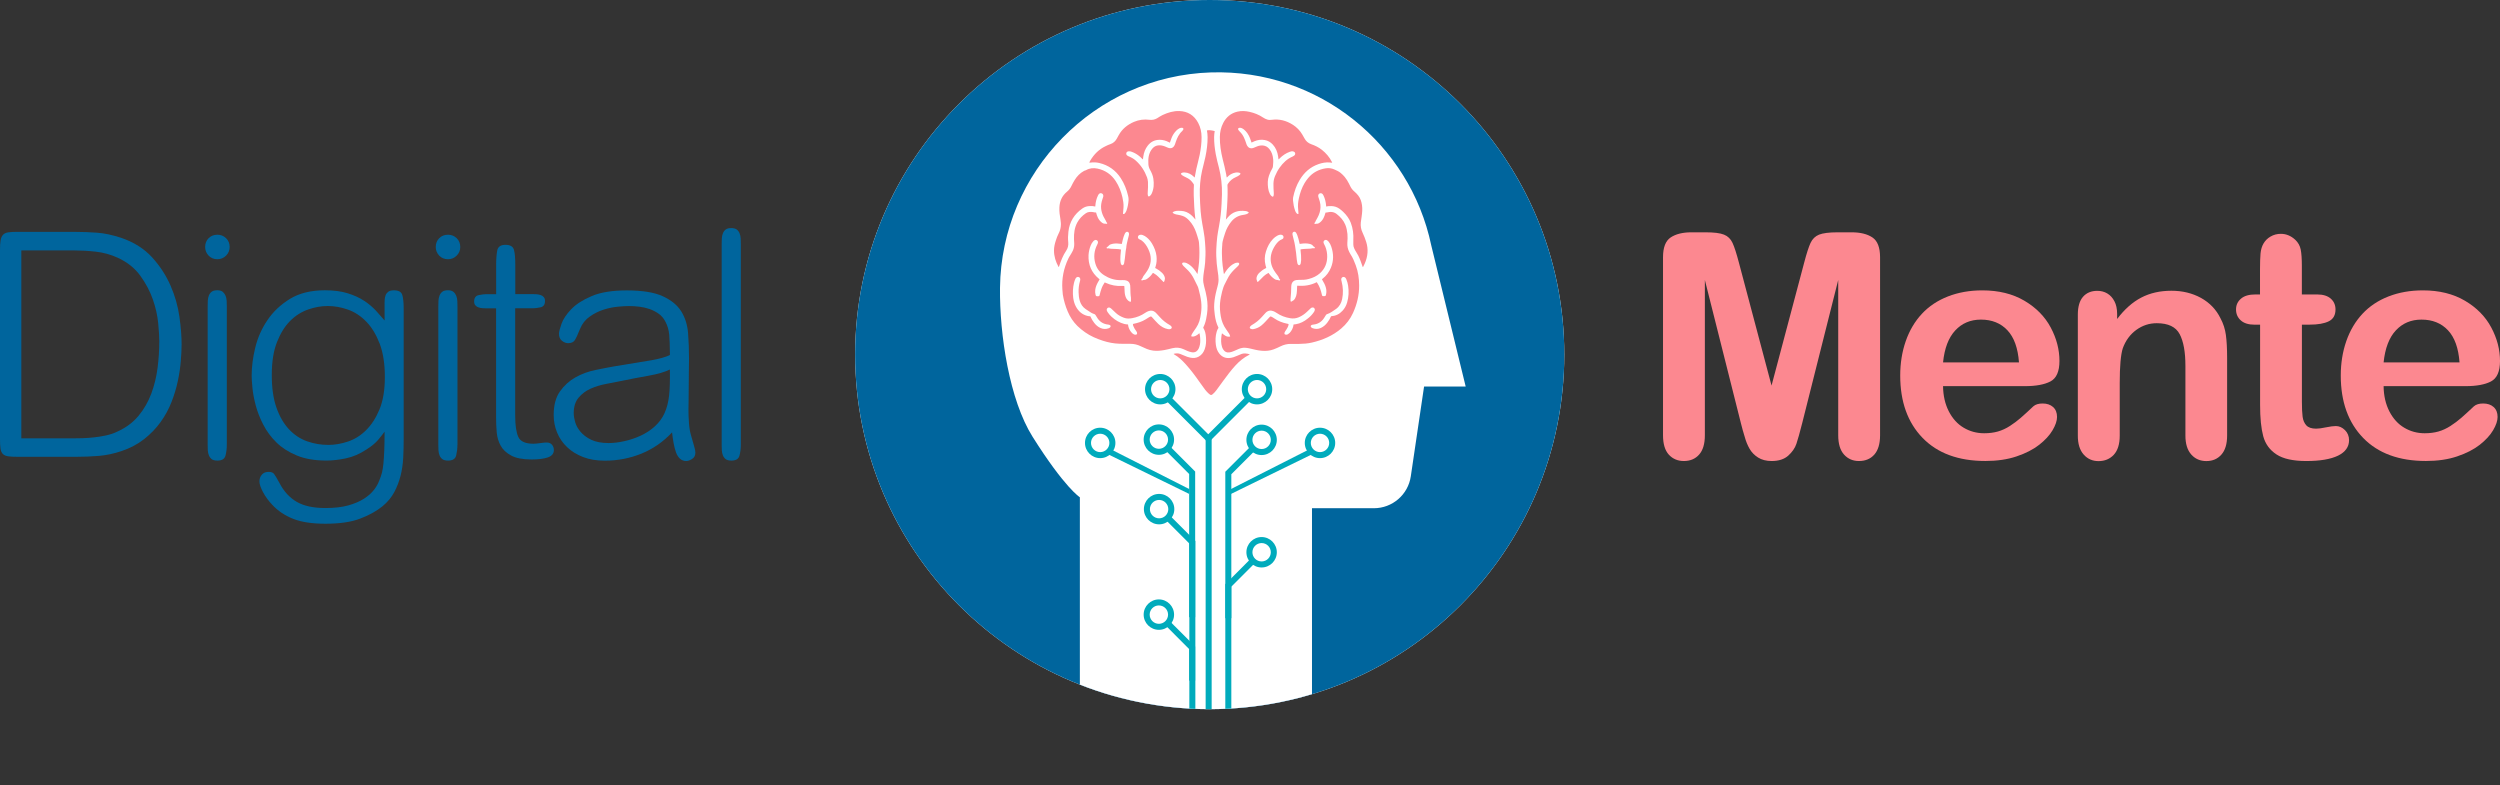 <svg xmlns="http://www.w3.org/2000/svg" xmlns:xlink="http://www.w3.org/1999/xlink" version="1.1" x="0px" y="0px" style="enable-background:new 0 0 566.93 566.93;" xml:space="preserve" viewBox="19.7 208.64 527.52 165.68">
<rect x="19.7" y="208.64" width="527.52" height="165.68" fill="#333333" stroke="none"/>
<style type="text/css">
	.st0{display:none;}
	.st1{display:inline;fill:#FFFFFF;}
	.st2{clip-path:url(#SVGID_2_);fill:#35A8E0;}
	.st3{clip-path:url(#SVGID_2_);fill:#FFFFFF;}
	.st4{clip-path:url(#SVGID_2_);}
	.st5{fill:#F1B2DF;}
	.st6{fill:#4528AF;}
	.st7{fill:url(#SVGID_3_);}
	.st8{fill:#009FE3;}
	.st9{fill:#FFFFFF;}
	.st10{fill:url(#SVGID_4_);}
	.st11{fill:url(#SVGID_5_);}
	.st12{clip-path:url(#SVGID_7_);fill:#00659D;}
	.st13{clip-path:url(#SVGID_7_);fill:#FFFFFF;}
	.st14{clip-path:url(#SVGID_7_);}
	.st15{fill:#FC8890;}
	.st16{fill:#00ABBC;}
	.st17{fill:#00659D;}
	.st18{fill:#E76F3D;}
	.st19{opacity:0.3;clip-path:url(#SVGID_9_);}
	.st20{fill:#9BCFE0;}
	.st21{fill:#FEAB6B;}
	.st22{fill:#333333;}
	.st23{fill:none;stroke:#E76F3D;stroke-width:5;stroke-linecap:round;stroke-linejoin:round;stroke-miterlimit:10;}
	.st24{clip-path:url(#SVGID_11_);fill:#00659D;}
	.st25{clip-path:url(#SVGID_11_);fill:#FFFFFF;}
	.st26{clip-path:url(#SVGID_11_);}
	.st27{fill:#E2C58A;}
	.st28{clip-path:url(#SVGID_13_);fill:#00659D;}
	.st29{clip-path:url(#SVGID_13_);fill:#FFFFFF;}
	.st30{clip-path:url(#SVGID_13_);}
	.st31{clip-path:url(#SVGID_15_);fill:#00659D;}
	.st32{clip-path:url(#SVGID_15_);fill:#FFFFFF;}
	.st33{clip-path:url(#SVGID_15_);}
	.st34{clip-path:url(#SVGID_17_);fill:#00659D;}
	.st35{clip-path:url(#SVGID_17_);fill:#FFFFFF;}
	.st36{clip-path:url(#SVGID_17_);}
</style>
<g id="Capa_2" class="st0">
</g>
<g id="Capa_1">
	<g>
		<g>
			<defs>
				<circle id="SVGID_6_" cx="274.96" cy="283.46" r="74.82"/>
			</defs>
			<use xlink:href="#SVGID_6_" style="overflow:visible;fill:#FFFFFF;"/>
			<clipPath id="SVGID_2_">
				<use xlink:href="#SVGID_6_" style="overflow:visible;"/>
			</clipPath>
			<circle style="clip-path:url(#SVGID_2_);fill:#00659D;" cx="274.96" cy="283.46" r="74.82"/>
			<path class="st3" d="M321.7,260.39c-4.47-21.3-23.69-37.18-46.48-36.47c-24.5,0.77-44.24,20.94-44.51,45.46     c-0.11,9.89,1.99,23.66,6.88,31.43c6.78,10.77,9.97,12.76,9.97,12.76v57.63c0,1.72,4.19,3.12,20.13,3.12     c15.94,0,28.85-1.39,28.85-3.12v-55.32h13.05c3.91,0,7.23-2.86,7.8-6.73l2.8-18.95h8.78L321.7,260.39z"/>
			<g class="st4">
				<path class="st15" d="M305.26,260.18c-0.01,0.3,0.06,0.58,0.18,0.85c0.12,0.28,0.27,0.55,0.44,0.81      c0.16,0.24,0.31,0.5,0.44,0.76c0.35,0.7,0.6,1.45,0.86,2.19c0.02,0.07,0.05,0.14,0.07,0.21c0.09-0.02,0.09-0.08,0.12-0.13      c0.11-0.21,0.22-0.42,0.31-0.64c0.64-1.48,0.79-2.98,0.3-4.54c-0.21-0.66-0.46-1.31-0.76-1.94c-0.33-0.69-0.46-1.41-0.38-2.17      c0.04-0.43,0.12-0.85,0.18-1.27c0.11-0.79,0.19-1.59,0.07-2.39c-0.11-0.74-0.32-1.43-0.8-2.03c-0.24-0.3-0.51-0.59-0.81-0.84      c-0.34-0.29-0.62-0.63-0.82-1.03c-0.11-0.21-0.21-0.42-0.32-0.64c-0.25-0.49-0.53-0.97-0.89-1.4c-0.26-0.31-0.55-0.59-0.86-0.85      c-0.39-0.33-0.85-0.51-1.3-0.72c-0.59-0.27-1.24-0.36-1.88-0.25c-1.46,0.24-2.7,0.88-3.66,2.03c-0.29,0.34-0.54,0.7-0.77,1.08      c-0.6,1-0.96,2.1-1.21,3.23c-0.17,0.76-0.24,1.51-0.15,2.29c0.04,0.33,0.05,0.66,0.08,0.98c-0.26,0.04-0.26,0.03-0.4-0.12      c-0.16-0.17-0.26-0.37-0.33-0.59c-0.23-0.67-0.37-1.36-0.43-2.06c-0.02-0.24-0.02-0.48,0.02-0.71c0.27-1.31,0.7-2.56,1.4-3.71      c0.94-1.56,2.22-2.71,3.96-3.31c0.76-0.27,1.54-0.41,2.35-0.35c0.17,0.01,0.34,0.07,0.52,0.05c0-0.03,0.01-0.04,0-0.05      c-0.01-0.03-0.02-0.06-0.04-0.09c-0.51-1.03-1.24-1.87-2.13-2.58c-0.67-0.53-1.43-0.9-2.24-1.18c-0.65-0.23-1.11-0.64-1.43-1.24      c-0.14-0.27-0.3-0.54-0.46-0.81c-0.5-0.85-1.17-1.53-2-2.06c-1.36-0.87-2.83-1.25-4.43-1.04c-0.31,0.04-0.62,0.05-0.92-0.04      c-0.33-0.09-0.63-0.25-0.92-0.44c-0.88-0.59-1.84-0.97-2.87-1.2c-0.85-0.19-1.69-0.24-2.54-0.04c-1.38,0.32-2.36,1.15-3,2.39      c-0.48,0.93-0.7,1.93-0.71,2.97c-0.02,1.57,0.22,3.11,0.59,4.63c0.27,1.1,0.56,2.19,0.76,3.31c0.03,0.2,0.04,0.4,0.11,0.59      c0.02-0.01,0.03-0.01,0.04-0.01c0.02-0.02,0.05-0.04,0.07-0.07c0.35-0.39,0.78-0.66,1.28-0.84c0.34-0.12,0.69-0.17,1.05-0.12      c0.18,0.02,0.36,0.06,0.46,0.23c-0.04,0.17-0.16,0.26-0.28,0.35c-0.22,0.16-0.46,0.28-0.71,0.39c-0.71,0.31-1.28,0.78-1.69,1.44      c-0.05,0.09-0.08,0.16-0.08,0.26c0.02,0.27,0.03,0.54,0.03,0.81c0.02,0.74,0,1.47-0.03,2.21c-0.04,1.12-0.11,2.23-0.23,3.34      c-0.03,0.29-0.07,0.57-0.1,0.91c0.17-0.2,0.3-0.36,0.44-0.52c0.98-1.14,2.24-1.48,3.68-1.3c0.27,0.03,0.52,0.11,0.73,0.33      c-0.12,0.16-0.28,0.24-0.45,0.31c-0.24,0.1-0.5,0.14-0.76,0.18c-1.07,0.15-1.92,0.66-2.57,1.51c-0.53,0.67-0.93,1.41-1.2,2.22      c-0.12,0.35-0.22,0.71-0.34,1.06c-0.17,0.53-0.3,1.07-0.3,1.63c0,0.07-0.01,0.14-0.02,0.21c-0.08,0.97-0.05,1.93,0,2.9      c0.04,0.79,0.16,1.57,0.28,2.36c0.03,0.2,0.03,0.4,0.1,0.59c0.07-0.03,0.08-0.09,0.11-0.14c0.19-0.3,0.39-0.6,0.61-0.87      c0.42-0.51,0.89-0.95,1.49-1.23c0.18-0.09,0.37-0.16,0.57-0.16c0.16-0.01,0.33-0.03,0.42,0.14c0.08,0.17-0.02,0.3-0.12,0.43      c-0.16,0.21-0.36,0.37-0.55,0.55c-0.59,0.55-1.14,1.14-1.55,1.85c-0.25,0.43-0.45,0.89-0.69,1.33      c-0.31,0.56-0.52,1.15-0.67,1.77c-0.19,0.8-0.37,1.6-0.44,2.43c-0.09,0.94,0,1.87,0.15,2.79c0.17,1.02,0.54,1.96,1.15,2.8      c0.22,0.29,0.43,0.59,0.62,0.9c0.11,0.18,0.17,0.38,0.22,0.59c-0.74,0.18-1.22-0.27-1.71-0.66c-0.02,0.01-0.03,0.02-0.04,0.02      c-0.16,0.75-0.22,1.5-0.11,2.26c0.06,0.41,0.18,0.81,0.41,1.15c0.31,0.47,0.74,0.67,1.3,0.58c0.34-0.05,0.66-0.16,0.97-0.3      c0.32-0.14,0.63-0.29,0.96-0.42c0.47-0.19,0.95-0.3,1.46-0.25c0.33,0.03,0.66,0.08,0.98,0.16c0.81,0.2,1.63,0.41,2.47,0.47      c0.85,0.07,1.68,0,2.48-0.3c0.49-0.18,0.97-0.4,1.43-0.63c0.71-0.35,1.45-0.54,2.24-0.52c0.58,0.01,1.16,0.01,1.73,0      c0.9-0.01,1.79-0.08,2.66-0.28c2.28-0.52,4.38-1.43,6.19-2.96c1.08-0.92,1.91-2.01,2.49-3.28c0.84-1.84,1.31-3.77,1.3-5.81      c-0.01-1.46-0.2-2.88-0.72-4.26c-0.3-0.81-0.62-1.61-1.11-2.33c-0.1-0.15-0.18-0.32-0.26-0.48c-0.31-0.61-0.45-1.26-0.4-1.95      c0.04-0.62,0.08-1.23,0.02-1.85c-0.07-0.67-0.19-1.32-0.45-1.94c-0.39-0.95-1.06-1.68-1.86-2.3c-0.35-0.27-0.75-0.39-1.19-0.41      c-0.39-0.01-0.74,0.14-1.11,0.14c-0.05,0.05-0.05,0.1-0.06,0.14c-0.09,0.34-0.2,0.66-0.36,0.98c-0.2,0.4-0.46,0.74-0.82,1      c-0.16,0.12-0.33,0.22-0.54,0.23c-0.13,0.01-0.27-0.01-0.4,0.04c-0.07,0.02-0.14,0-0.18-0.08c-0.03-0.07,0-0.12,0.05-0.17      c0.05-0.05,0.11-0.09,0.13-0.16c0.05-0.18,0.15-0.33,0.24-0.49c0.17-0.29,0.33-0.59,0.47-0.91c0.32-0.72,0.46-1.48,0.37-2.27      c-0.05-0.42-0.16-0.82-0.3-1.22c-0.06-0.19-0.14-0.37-0.16-0.57c-0.03-0.26,0.11-0.49,0.33-0.57c0.22-0.09,0.46-0.02,0.62,0.17      c0.07,0.08,0.12,0.18,0.17,0.28c0.33,0.68,0.49,1.4,0.55,2.15c0,0.06-0.02,0.13,0.06,0.18c0.34-0.11,0.71-0.11,1.07-0.1      c0.59,0.01,1.14,0.19,1.63,0.52c0.3,0.21,0.58,0.44,0.84,0.69c0.69,0.66,1.27,1.42,1.61,2.32c0.45,1.18,0.6,2.41,0.53,3.66      C305.28,259.61,305.27,259.89,305.26,260.18z M282.87,239.4c-0.1-0.17-0.16-0.34-0.22-0.53c-0.12-0.38-0.26-0.76-0.43-1.13      c-0.22-0.5-0.51-0.94-0.91-1.32c-0.11-0.1-0.21-0.22-0.29-0.34c-0.16-0.25-0.06-0.46,0.24-0.48c0.16-0.01,0.31,0.02,0.46,0.08      c0.33,0.15,0.6,0.38,0.84,0.64c0.52,0.57,0.85,1.25,1.08,1.98c0.04,0.12,0.08,0.24,0.12,0.36c0.01,0.02,0.03,0.04,0.04,0.06      c0.19-0.09,0.38-0.19,0.58-0.27c0.71-0.29,1.44-0.41,2.21-0.26c0.66,0.12,1.21,0.44,1.67,0.94c0.65,0.71,0.99,1.55,1.13,2.49      c0.03,0.21,0.05,0.42,0.08,0.65c0.13-0.05,0.19-0.15,0.26-0.22c0.61-0.61,1.31-1.09,2.13-1.38c0.22-0.08,0.44-0.14,0.67-0.09      c0.25,0.05,0.42,0.18,0.46,0.39c0.04,0.23-0.06,0.4-0.24,0.53c-0.1,0.07-0.2,0.13-0.31,0.18c-1.15,0.48-2,1.32-2.71,2.31      c-0.4,0.56-0.72,1.17-0.99,1.81c-0.22,0.52-0.32,1.06-0.33,1.62c-0.01,0.63,0.02,1.27,0.07,1.9c0.01,0.21,0.01,0.41-0.04,0.61      c-0.05,0.22-0.18,0.27-0.36,0.14c-0.17-0.12-0.31-0.27-0.4-0.46c-0.21-0.41-0.34-0.85-0.4-1.31c-0.11-0.87-0.12-1.74,0.18-2.58      c0.18-0.53,0.41-1.05,0.7-1.53c0.1-0.16,0.14-0.33,0.15-0.52c0.03-0.47,0.09-0.95,0.04-1.42c-0.07-0.8-0.29-1.54-0.81-2.17      c-0.35-0.43-0.78-0.68-1.33-0.74c-0.4-0.04-0.79,0.02-1.17,0.16c-0.23,0.08-0.45,0.19-0.68,0.28c-0.1,0.04-0.19,0.08-0.29,0.11      C283.58,240.03,283.14,239.86,282.87,239.4z M288.51,265.67c0.23,0.38,0.51,0.75,0.78,1.1c0.08,0.11,0.16,0.21,0.21,0.34      c0.06,0.17,0.1,0.35,0.27,0.46c0.05,0.04,0.07,0.11,0.04,0.17c-0.04,0.07-0.11,0.11-0.18,0.08c-0.21-0.1-0.43-0.09-0.65-0.14      c-0.13-0.03-0.25-0.1-0.36-0.17c-0.45-0.31-0.83-0.68-1.14-1.13c-0.03-0.05-0.06-0.09-0.11-0.16c-0.38,0.19-0.71,0.42-1.01,0.69      c-0.18,0.17-0.36,0.34-0.52,0.52c-0.21,0.26-0.49,0.44-0.71,0.69c-0.01,0.01-0.04,0.02-0.09,0.03      c-0.14-0.31-0.27-0.61-0.19-0.97c0.09-0.41,0.32-0.74,0.62-1.02c0.37-0.35,0.77-0.65,1.23-0.88c0.06-0.03,0.14-0.05,0.19-0.13      c-0.05-0.17-0.11-0.35-0.15-0.53c-0.24-0.97-0.22-1.95,0.08-2.9c0.31-1,0.77-1.91,1.5-2.66c0.26-0.27,0.55-0.5,0.88-0.68      c0.17-0.09,0.34-0.16,0.53-0.2c0.16-0.03,0.32-0.03,0.47,0.03c0.2,0.08,0.33,0.23,0.33,0.45c0.01,0.21-0.09,0.38-0.29,0.45      c-0.62,0.24-1.04,0.7-1.41,1.23c-0.44,0.64-0.77,1.34-0.93,2.11C287.69,263.61,287.91,264.68,288.51,265.67z M293.15,277.05      c-0.16,0.03-0.33,0.04-0.5,0.06c-0.05,0.53-0.25,1-0.54,1.43c-0.17,0.25-0.38,0.47-0.64,0.62c-0.24,0.13-0.48,0.16-0.72-0.02      c-0.07-0.23,0.02-0.43,0.15-0.62c0.17-0.25,0.35-0.49,0.48-0.76c0.08-0.16,0.15-0.31,0.19-0.48c0.02-0.08,0.04-0.17,0.02-0.26      c-0.08-0.06-0.19-0.06-0.29-0.08c-0.98-0.2-1.9-0.55-2.72-1.12c-0.18-0.12-0.35-0.24-0.55-0.33c-0.24-0.11-0.27-0.11-0.45,0.08      c-0.28,0.29-0.54,0.6-0.82,0.89c-0.27,0.29-0.55,0.57-0.85,0.82c-0.5,0.42-1.08,0.68-1.72,0.81c-0.21,0.04-0.41,0.02-0.6-0.08      c-0.19-0.11-0.23-0.25-0.11-0.44c0.09-0.15,0.23-0.26,0.38-0.35c0.78-0.45,1.48-1,2.08-1.68c0.26-0.29,0.52-0.58,0.78-0.86      c0.22-0.24,0.48-0.41,0.8-0.48c0.28-0.06,0.55-0.02,0.82,0.08c0.25,0.09,0.48,0.21,0.69,0.36c0.89,0.61,1.87,0.98,2.94,1.15      c0.61,0.1,1.19,0.04,1.77-0.2c0.65-0.28,1.22-0.66,1.73-1.15c0.25-0.24,0.49-0.47,0.74-0.7c0.08-0.08,0.17-0.15,0.27-0.19      c0.17-0.06,0.35-0.06,0.49,0.07c0.15,0.13,0.2,0.3,0.15,0.49c-0.03,0.15-0.11,0.28-0.19,0.4c-0.35,0.52-0.79,0.97-1.29,1.35      C294.9,276.47,294.08,276.89,293.15,277.05z M302.9,271.76c0.26-1.25,0.21-2.5-0.11-3.74c-0.04-0.14-0.08-0.27-0.08-0.42      c0-0.23,0.12-0.41,0.31-0.49c0.2-0.08,0.42-0.02,0.58,0.15c0.09,0.1,0.14,0.21,0.19,0.33c0.19,0.42,0.29,0.87,0.37,1.32      c0.19,1.21,0.13,2.4-0.21,3.57c-0.19,0.66-0.51,1.24-0.98,1.74c-0.65,0.71-1.42,1.08-2.4,1.15c-0.21,0.49-0.48,0.93-0.8,1.35      c-0.37,0.48-0.81,0.87-1.36,1.12c-0.55,0.25-1.11,0.27-1.69,0.07c-0.14-0.05-0.26-0.11-0.36-0.22c-0.15-0.17-0.11-0.37,0.1-0.47      c0.12-0.06,0.24-0.07,0.37-0.09c0.98-0.1,1.73-0.57,2.26-1.39c0.13-0.21,0.26-0.41,0.39-0.62c0.05-0.08,0.11-0.15,0.21-0.18      c0.38-0.12,0.73-0.3,1.06-0.52c0.29-0.2,0.6-0.39,0.88-0.6C302.34,273.3,302.72,272.6,302.9,271.76z M298.23,266.29      c1.01-0.92,1.5-2.07,1.52-3.44c0.01-0.76-0.12-1.5-0.41-2.2c-0.06-0.15-0.14-0.28-0.21-0.43c-0.06-0.12-0.12-0.24-0.15-0.37      c-0.04-0.21,0.03-0.38,0.2-0.5c0.16-0.12,0.34-0.12,0.52-0.02c0.15,0.08,0.26,0.2,0.37,0.33c0.24,0.3,0.41,0.64,0.53,1      c0.52,1.5,0.54,3-0.07,4.48c-0.38,0.92-0.96,1.69-1.74,2.3c-0.05,0.04-0.11,0.07-0.15,0.14c0.04,0.06,0.08,0.14,0.12,0.21      c0.29,0.47,0.54,0.95,0.69,1.48c0.15,0.52,0.18,1.04,0.04,1.57c-0.07,0.25-0.1,0.27-0.36,0.29c-0.04,0-0.08,0-0.12,0      c-0.26,0.01-0.33-0.04-0.38-0.29c-0.1-0.44-0.22-0.87-0.37-1.3c-0.17-0.47-0.41-0.91-0.71-1.36c-1.3,0.67-2.68,0.87-4.11,0.74      c-0.06,0.17-0.05,0.31-0.05,0.44c-0.02,0.4-0.02,0.81-0.08,1.21c-0.05,0.35-0.15,0.69-0.32,1.01c-0.12,0.24-0.29,0.43-0.54,0.54      c-0.07,0.03-0.12,0.07-0.18,0.12c-0.06,0.05-0.12,0.07-0.2,0.02c-0.06-0.04-0.06-0.11-0.06-0.17c-0.03-0.56,0.1-1.12,0.11-1.68      c0.01-0.42,0.03-0.84,0.04-1.26c0-0.14,0.01-0.28,0.04-0.42c0.1-0.54,0.44-0.89,0.98-0.99c0.19-0.03,0.38-0.04,0.57-0.04      c0.71,0.01,1.43,0,2.12-0.2C296.74,267.27,297.55,266.9,298.23,266.29z M297.14,260.96c-0.04,0.09-0.12,0.1-0.2,0.07      c-0.14-0.04-0.28-0.01-0.42,0.02c-0.35,0.09-0.71,0.06-1.06,0.09c-0.4,0.03-0.81,0.02-1.2,0.1c-0.05,0.01-0.1,0.01-0.13,0.05      c-0.02,0.08,0,0.17,0.01,0.26c0.07,0.66,0.14,1.32,0.11,1.99c-0.01,0.22-0.04,0.44-0.08,0.66c-0.02,0.12-0.08,0.23-0.16,0.31      c-0.12,0.12-0.26,0.12-0.38,0c-0.1-0.1-0.15-0.22-0.18-0.36c-0.1-0.46-0.14-0.94-0.19-1.41c-0.05-0.49-0.09-0.98-0.18-1.46      c-0.09-0.48-0.11-0.97-0.24-1.44c-0.13-0.47-0.24-0.95-0.35-1.43c-0.03-0.14-0.07-0.28-0.07-0.42c0-0.21,0.1-0.37,0.27-0.43      c0.18-0.06,0.36,0,0.49,0.19c0.12,0.17,0.2,0.36,0.27,0.55c0.19,0.51,0.32,1.03,0.43,1.55c0.02,0.08,0.04,0.17,0.06,0.25      c0.09,0.03,0.17-0.01,0.24-0.02c0.61-0.09,1.23-0.12,1.84,0.02c0.32,0.07,0.6,0.2,0.79,0.48c0.06,0.09,0.16,0.12,0.25,0.18      C297.12,260.82,297.18,260.87,297.14,260.96z"/>
				<path class="st15" d="M245.52,262.52c-0.15,0.22-0.29,0.46-0.4,0.7c-0.98,2.06-1.41,4.22-1.25,6.5      c0.03,0.36,0.04,0.71,0.09,1.06c0.2,1.24,0.55,2.44,1.04,3.59c0.48,1.14,1.15,2.16,2.03,3.04c0.5,0.5,1.06,0.93,1.63,1.34      c1.14,0.81,2.41,1.35,3.73,1.78c1.14,0.37,2.31,0.6,3.51,0.64c0.78,0.03,1.55,0.02,2.33,0.02c0.78,0,1.5,0.17,2.2,0.52      c0.4,0.2,0.82,0.38,1.23,0.55c0.43,0.18,0.88,0.3,1.35,0.36c0.81,0.11,1.61,0.02,2.41-0.12c0.55-0.1,1.09-0.25,1.64-0.38      c0.82-0.19,1.62-0.15,2.39,0.21c0.26,0.12,0.52,0.23,0.78,0.35c0.32,0.14,0.65,0.25,1,0.3c0.53,0.08,0.95-0.11,1.25-0.54      c0.14-0.19,0.23-0.41,0.3-0.64c0.21-0.64,0.21-1.29,0.16-1.95c-0.02-0.3-0.07-0.59-0.14-0.88c-0.08-0.01-0.11,0.05-0.15,0.08      c-0.18,0.15-0.35,0.3-0.56,0.4c-0.33,0.17-0.66,0.29-1.04,0.15c0.05-0.34,0.23-0.62,0.42-0.89c0.21-0.31,0.43-0.61,0.63-0.92      c0.29-0.43,0.51-0.89,0.67-1.38c0.17-0.55,0.27-1.11,0.35-1.67c0.11-0.8,0.13-1.61,0.04-2.42c-0.1-0.88-0.3-1.75-0.53-2.6      c-0.06-0.22-0.1-0.45-0.21-0.66c-0.29-0.57-0.57-1.15-0.86-1.72c-0.3-0.58-0.67-1.11-1.12-1.58c-0.27-0.29-0.56-0.56-0.85-0.83      c-0.15-0.14-0.3-0.28-0.4-0.47c-0.13-0.23-0.03-0.41,0.23-0.43c0.23-0.02,0.46,0.04,0.67,0.13c0.34,0.16,0.65,0.36,0.93,0.61      c0.49,0.44,0.89,0.96,1.24,1.53c0.03,0.05,0.04,0.13,0.12,0.13c0.03-0.18,0.05-0.36,0.08-0.54c0.09-0.64,0.2-1.28,0.25-1.93      c0.1-1.31,0.11-2.63,0-3.94c-0.02-0.21-0.03-0.43-0.09-0.63c-0.16-0.58-0.33-1.16-0.53-1.72c-0.33-0.94-0.8-1.81-1.5-2.54      c-0.38-0.4-0.8-0.74-1.33-0.92c-0.31-0.1-0.62-0.19-0.94-0.24c-0.26-0.05-0.52-0.08-0.76-0.18c-0.17-0.07-0.33-0.15-0.45-0.3      c0.14-0.16,0.31-0.23,0.49-0.28c0.44-0.13,0.9-0.09,1.35-0.07c0.37,0.02,0.74,0.1,1.08,0.24c0.68,0.28,1.21,0.75,1.67,1.3      c0.07,0.09,0.15,0.18,0.23,0.29c0.04-0.12-0.01-0.21-0.02-0.3c-0.19-1.57-0.27-3.15-0.32-4.74c-0.02-0.72-0.01-1.44,0.03-2.16      c0-0.09,0.02-0.17-0.03-0.25c-0.33-0.49-0.68-0.95-1.22-1.24c-0.18-0.09-0.35-0.18-0.53-0.27c-0.24-0.12-0.49-0.23-0.7-0.39      c-0.12-0.09-0.24-0.19-0.26-0.35c0.08-0.1,0.18-0.15,0.3-0.19c0.16-0.05,0.33-0.05,0.49-0.05c0.77,0.04,1.41,0.38,1.95,0.92      c0.05,0.05,0.07,0.12,0.16,0.13c0.01-0.04,0.02-0.07,0.03-0.1c0.09-0.58,0.2-1.15,0.33-1.73c0.21-0.98,0.51-1.94,0.7-2.93      c0.25-1.25,0.41-2.5,0.4-3.77c-0.01-1.04-0.22-2.05-0.71-2.97c-0.85-1.6-2.19-2.46-4.01-2.51c-1.23-0.03-2.37,0.32-3.48,0.83      c-0.42,0.19-0.79,0.46-1.19,0.7c-0.5,0.29-1.02,0.39-1.6,0.32c-1.13-0.15-2.22-0.01-3.28,0.44c-1.36,0.59-2.47,1.47-3.2,2.78      c-0.13,0.23-0.27,0.47-0.39,0.71c-0.31,0.58-0.76,1-1.4,1.21c-0.34,0.11-0.66,0.26-0.98,0.42c-1.41,0.66-2.45,1.71-3.24,3.04      c-0.08,0.14-0.17,0.28-0.2,0.44c0.09,0.03,0.16,0,0.23-0.01c0.63-0.09,1.25-0.06,1.86,0.08c1.94,0.46,3.45,1.53,4.54,3.2      c0.74,1.14,1.23,2.38,1.54,3.71c0.07,0.3,0.13,0.61,0.11,0.91c-0.05,0.77-0.19,1.52-0.45,2.25c-0.08,0.21-0.19,0.4-0.34,0.57      c-0.11,0.14-0.24,0.16-0.39,0.1c0.04-0.48,0.09-0.94,0.11-1.41c0.04-0.71-0.08-1.4-0.23-2.09c-0.28-1.22-0.73-2.37-1.42-3.42      c-0.92-1.4-2.2-2.28-3.83-2.63c-0.84-0.18-1.67-0.11-2.43,0.33c-0.05,0.03-0.1,0.05-0.16,0.06c-0.11,0.02-0.19,0.07-0.28,0.11      c-0.83,0.45-1.46,1.11-1.95,1.9c-0.26,0.41-0.48,0.84-0.69,1.27c-0.22,0.47-0.52,0.86-0.92,1.19c-1.05,0.86-1.56,1.98-1.62,3.33      c-0.04,0.85,0.07,1.68,0.22,2.5c0.19,1.05,0.12,2.06-0.39,3.02c-0.24,0.46-0.41,0.94-0.57,1.43c-0.23,0.69-0.4,1.4-0.4,2.14      c0,1.23,0.36,2.37,0.95,3.44c0.01,0.02,0.02,0.04,0.06,0.04c0.04-0.02,0.03-0.06,0.05-0.09c0.39-1.17,0.82-2.33,1.52-3.36      c0.35-0.52,0.49-1.11,0.43-1.74c-0.08-0.75-0.06-1.5,0.03-2.25c0.23-2.09,1.24-3.71,2.95-4.91c0.48-0.34,1.02-0.5,1.61-0.51      c0.37-0.01,0.74,0,1.09,0.1c0.02-0.03,0.03-0.03,0.03-0.04c0.01-0.05,0.01-0.11,0.01-0.16c0.06-0.74,0.22-1.45,0.55-2.12      c0.06-0.12,0.12-0.24,0.22-0.34c0.16-0.15,0.35-0.19,0.55-0.12c0.2,0.07,0.31,0.21,0.35,0.42c0.03,0.14,0,0.27-0.04,0.4      c-0.04,0.15-0.1,0.3-0.15,0.45c-0.21,0.64-0.34,1.3-0.26,1.98c0.07,0.59,0.24,1.14,0.51,1.67c0.14,0.28,0.29,0.56,0.46,0.83      c0.1,0.16,0.12,0.36,0.28,0.48c0.04,0.03,0.04,0.09,0.02,0.13c-0.03,0.06-0.09,0.08-0.16,0.08c-0.08,0-0.15-0.05-0.23-0.04      c-0.32,0.04-0.57-0.1-0.8-0.29c-0.34-0.27-0.59-0.61-0.78-1c-0.16-0.34-0.27-0.69-0.37-1.07c-0.23,0.03-0.44-0.06-0.66-0.09      c-0.53-0.07-1.05-0.06-1.51,0.26c-0.74,0.51-1.36,1.14-1.79,1.94c-0.59,1.09-0.73,2.28-0.7,3.5c0.01,0.31,0.04,0.62,0.05,0.92      c0.02,0.5-0.06,0.99-0.26,1.46C245.92,261.84,245.74,262.19,245.52,262.52z M266.75,278.03c-0.19,0.1-0.39,0.1-0.6,0.06      c-0.8-0.15-1.46-0.55-2.04-1.1c-0.42-0.41-0.81-0.85-1.2-1.28c-0.32-0.35-0.28-0.39-0.77-0.12c-0.24,0.14-0.47,0.3-0.7,0.44      c-0.78,0.49-1.65,0.75-2.55,0.94c-0.04,0.01-0.08,0.02-0.13,0.03c-0.02,0.18,0.03,0.32,0.09,0.46c0.14,0.37,0.35,0.69,0.58,1.01      c0.2,0.28,0.22,0.36,0.19,0.67c-0.22,0.18-0.46,0.16-0.7,0.03c-0.28-0.15-0.49-0.38-0.66-0.63c-0.3-0.43-0.49-0.9-0.54-1.43      c-0.27-0.03-0.53-0.04-0.78-0.11c-1.03-0.27-1.92-0.8-2.7-1.53c-0.28-0.26-0.53-0.54-0.75-0.86c-0.1-0.15-0.21-0.3-0.25-0.48      c-0.04-0.2,0.01-0.38,0.18-0.51c0.16-0.12,0.34-0.12,0.52-0.03c0.15,0.07,0.27,0.2,0.39,0.31c0.28,0.27,0.56,0.54,0.85,0.8      c0.49,0.45,1.07,0.76,1.69,0.99c0.58,0.22,1.16,0.19,1.75,0.08c0.99-0.18,1.9-0.55,2.73-1.12c0.24-0.17,0.5-0.3,0.78-0.39      c0.5-0.16,0.95-0.07,1.35,0.27c0.11,0.09,0.21,0.2,0.3,0.3c0.22,0.23,0.43,0.47,0.64,0.7c0.6,0.68,1.3,1.24,2.1,1.69      c0.15,0.08,0.27,0.19,0.37,0.33C267.01,277.76,266.96,277.92,266.75,278.03z M263.66,265.3c0.45,0.24,0.86,0.54,1.22,0.89      c0.28,0.27,0.5,0.59,0.6,0.98c0.04,0.19,0.05,0.38-0.02,0.56c-0.05,0.14-0.06,0.29-0.16,0.41c-0.05,0.02-0.09,0-0.12-0.03      c-0.36-0.34-0.7-0.7-1.05-1.06c-0.27-0.28-0.58-0.51-0.92-0.71c-0.07-0.04-0.14-0.1-0.23-0.11c-0.07,0.03-0.09,0.11-0.13,0.16      c-0.31,0.45-0.7,0.82-1.15,1.12c-0.17,0.11-0.35,0.19-0.55,0.19c-0.13,0-0.25,0.03-0.37,0.09c-0.08,0.04-0.17,0.05-0.23-0.04      c-0.06-0.09-0.01-0.17,0.06-0.22c0.11-0.08,0.16-0.19,0.2-0.31c0.05-0.16,0.14-0.3,0.24-0.43c0.26-0.33,0.51-0.67,0.73-1.02      c0.79-1.25,0.97-2.59,0.46-3.99c-0.27-0.73-0.64-1.41-1.18-1.99c-0.26-0.27-0.54-0.5-0.9-0.64c-0.25-0.1-0.37-0.28-0.35-0.51      c0.02-0.22,0.18-0.39,0.43-0.45c0.19-0.05,0.38-0.02,0.56,0.04c0.33,0.11,0.61,0.29,0.88,0.51c0.46,0.38,0.83,0.83,1.13,1.34      c0.47,0.81,0.82,1.66,0.92,2.6c0.08,0.73,0.04,1.45-0.18,2.16c-0.03,0.11-0.06,0.21-0.1,0.32      C263.51,265.25,263.59,265.27,263.66,265.3z M257.59,241.48c-0.18-0.13-0.29-0.3-0.23-0.53c0.05-0.23,0.22-0.34,0.44-0.38      c0.24-0.04,0.46,0.01,0.67,0.09c0.66,0.23,1.24,0.58,1.77,1.04c0.15,0.13,0.29,0.27,0.43,0.41c0.06,0.05,0.1,0.12,0.2,0.17      c0.03-0.22,0.05-0.43,0.08-0.64c0.12-0.82,0.4-1.58,0.91-2.24c0.66-0.86,1.53-1.28,2.61-1.26c0.65,0.01,1.26,0.19,1.84,0.49      c0.07,0.04,0.14,0.07,0.24,0.12c0.12-0.34,0.23-0.66,0.35-0.98c0.23-0.61,0.58-1.14,1.04-1.6c0.2-0.2,0.43-0.37,0.7-0.49      c0.16-0.07,0.32-0.09,0.49-0.08c0.26,0.03,0.36,0.22,0.22,0.44c-0.06,0.09-0.12,0.19-0.2,0.26c-0.69,0.62-1.06,1.43-1.35,2.28      c-0.05,0.15-0.09,0.3-0.15,0.45c-0.07,0.19-0.15,0.37-0.27,0.52c-0.27,0.33-0.61,0.43-1.02,0.33c-0.25-0.06-0.49-0.19-0.73-0.29      c-0.5-0.21-1.02-0.34-1.57-0.27c-0.46,0.06-0.84,0.27-1.15,0.61c-0.42,0.47-0.68,1.02-0.81,1.64c-0.12,0.57-0.11,1.15-0.08,1.72      c0.02,0.42,0.14,0.79,0.34,1.16c0.33,0.59,0.61,1.22,0.71,1.9c0.16,1.09,0.11,2.16-0.37,3.18c-0.09,0.2-0.23,0.36-0.41,0.49      c-0.19,0.14-0.33,0.08-0.38-0.15c-0.04-0.2-0.05-0.41-0.03-0.61c0.05-0.75,0.1-1.5,0.05-2.25c-0.03-0.33-0.09-0.64-0.2-0.95      c-0.51-1.37-1.28-2.56-2.37-3.53c-0.39-0.35-0.83-0.61-1.3-0.82C257.89,241.66,257.73,241.58,257.59,241.48z M253.3,260.78      c0.15-0.07,0.26-0.2,0.37-0.32c0.23-0.25,0.55-0.33,0.87-0.39c0.55-0.09,1.1-0.07,1.65,0.02c0.07,0.01,0.14,0.04,0.22,0.02      c0.07-0.29,0.13-0.58,0.2-0.87c0.1-0.41,0.22-0.82,0.4-1.21c0.05-0.11,0.11-0.23,0.2-0.32c0.12-0.14,0.29-0.2,0.45-0.14      c0.17,0.06,0.25,0.19,0.27,0.36c0.02,0.16-0.02,0.32-0.06,0.47c-0.14,0.58-0.31,1.16-0.42,1.75c-0.05,0.26-0.09,0.51-0.1,0.77      c-0.02,0.25-0.11,0.49-0.13,0.74c-0.05,0.52-0.12,1.04-0.17,1.56c-0.03,0.32-0.08,0.64-0.15,0.96c-0.02,0.11-0.06,0.21-0.14,0.3      c-0.14,0.17-0.31,0.17-0.45-0.01c-0.07-0.09-0.1-0.19-0.13-0.3c-0.11-0.52-0.09-1.04-0.06-1.56c0.03-0.43,0.07-0.87,0.12-1.31      c-0.33-0.09-0.62-0.11-0.92-0.12c-0.39-0.02-0.79-0.03-1.19-0.05c-0.09,0-0.19-0.02-0.28-0.04c-0.15-0.05-0.3-0.08-0.46-0.03      c-0.07,0.02-0.15,0-0.18-0.07C253.17,260.88,253.22,260.81,253.3,260.78z M249.83,260.48c0.13-0.34,0.31-0.66,0.56-0.93      c0.09-0.09,0.18-0.18,0.3-0.23c0.17-0.08,0.34-0.07,0.49,0.04c0.16,0.12,0.22,0.28,0.2,0.48c-0.02,0.16-0.1,0.3-0.17,0.44      c-0.64,1.27-0.78,2.6-0.38,3.97c0.3,1.05,0.93,1.88,1.86,2.47c1.04,0.67,2.18,1.04,3.43,1.03c0.32,0,0.63-0.03,0.95,0.01      c0.65,0.09,1,0.43,1.11,1.08c0.03,0.2,0.03,0.39,0.03,0.59c0.02,0.68,0.02,1.36,0.13,2.04c0.04,0.23-0.03,0.47,0,0.71      c0.02,0.13-0.11,0.17-0.24,0.11c-0.6-0.28-0.86-0.8-1-1.41c-0.11-0.48-0.1-0.96-0.13-1.44c-0.01-0.14,0-0.28-0.03-0.43      c-0.14-0.06-0.29-0.04-0.42-0.03c-1.23,0.07-2.41-0.15-3.53-0.67c-0.04-0.02-0.09-0.04-0.13-0.06c-0.01-0.01-0.03,0-0.06-0.01      c-0.27,0.41-0.52,0.84-0.68,1.31c-0.15,0.41-0.26,0.83-0.36,1.25c-0.07,0.33-0.12,0.36-0.45,0.35c-0.02,0-0.03,0-0.05,0      c-0.28-0.01-0.31-0.04-0.39-0.32c-0.09-0.35-0.11-0.7-0.06-1.06c0.08-0.58,0.3-1.11,0.59-1.62c0.11-0.19,0.22-0.37,0.32-0.55      c-0.02-0.08-0.1-0.11-0.15-0.15c-1.56-1.29-2.27-2.96-2.18-4.98C249.43,261.78,249.58,261.12,249.83,260.48z M246.32,268.33      c0.07-0.29,0.17-0.56,0.29-0.83c0.05-0.11,0.11-0.21,0.2-0.29c0.16-0.14,0.34-0.17,0.53-0.1c0.19,0.07,0.28,0.23,0.3,0.42      c0.02,0.16-0.02,0.31-0.07,0.47c-0.21,0.75-0.3,1.52-0.28,2.3c0.01,0.61,0.08,1.21,0.25,1.8c0.21,0.72,0.61,1.32,1.23,1.75      c0.38,0.27,0.77,0.52,1.17,0.77c0.21,0.13,0.44,0.22,0.67,0.29c0.11,0.04,0.19,0.1,0.25,0.2c0.15,0.26,0.31,0.51,0.48,0.76      c0.52,0.73,1.23,1.14,2.12,1.25c0.13,0.02,0.27,0.03,0.39,0.09c0.23,0.1,0.27,0.31,0.1,0.5c-0.09,0.1-0.2,0.15-0.32,0.2      c-0.57,0.21-1.13,0.19-1.69-0.05c-0.55-0.24-0.99-0.62-1.35-1.09c-0.31-0.4-0.57-0.82-0.77-1.28c-0.02-0.04-0.03-0.07-0.06-0.11      c-0.2-0.01-0.39-0.03-0.59-0.08c-1.13-0.27-1.91-0.98-2.45-1.98c-0.31-0.56-0.46-1.18-0.56-1.8      C246.03,270.44,246.07,269.38,246.32,268.33z"/>
				<path class="st15" d="M267.41,283.39c0.98,0.55,1.77,1.32,2.52,2.15c1.03,1.15,1.96,2.38,2.84,3.65      c0.4,0.58,0.81,1.15,1.24,1.71c0.2,0.25,0.41,0.48,0.64,0.7c0.09,0.08,0.17,0.16,0.27,0.23c0.27,0.21,0.39,0.21,0.65,0      c0.31-0.25,0.57-0.55,0.81-0.87c0.48-0.65,0.95-1.31,1.43-1.96c0.8-1.09,1.61-2.18,2.52-3.18c0.85-0.94,1.82-1.74,2.96-2.31      c0.05-0.02,0.1-0.04,0.14-0.09c-0.54-0.21-1.31-0.27-1.73-0.1c-0.32,0.13-0.63,0.25-0.94,0.39c-0.48,0.22-0.98,0.4-1.51,0.46      c-0.92,0.11-1.67-0.19-2.25-0.9c-0.44-0.53-0.64-1.16-0.74-1.83c-0.13-0.94-0.1-1.88,0.17-2.8c0.08-0.29,0.2-0.57,0.38-0.82      c-0.01-0.03-0.02-0.06-0.03-0.09c-0.42-0.84-0.63-1.74-0.75-2.66c-0.11-0.75-0.17-1.51-0.12-2.27c0.06-1.03,0.26-2.04,0.52-3.04      c0.1-0.4,0.22-0.79,0.3-1.2c0.13-0.59,0.11-1.19,0.04-1.8c-0.1-0.83-0.26-1.66-0.33-2.49c-0.09-1.04-0.14-2.09-0.09-3.13      c0.04-0.85,0.1-1.71,0.2-2.56c0.09-0.72,0.23-1.44,0.36-2.15c0.29-1.58,0.48-3.18,0.55-4.78c0.03-0.66,0.06-1.33,0.08-1.99      c0.05-1.9-0.17-3.78-0.63-5.62c-0.24-0.94-0.5-1.88-0.67-2.84c-0.22-1.21-0.37-2.43-0.35-3.66c0.01-0.42,0.05-0.84,0.12-1.24      c-0.5-0.14-1.17-0.27-1.64-0.14c0.09,0.47,0.14,0.95,0.14,1.43c0.01,1.38-0.17,2.75-0.45,4.1c-0.2,0.99-0.49,1.96-0.71,2.95      c-0.39,1.73-0.53,3.49-0.48,5.26c0.03,1.11,0.09,2.21,0.17,3.32c0.07,0.88,0.2,1.76,0.35,2.63c0.16,0.96,0.37,1.91,0.48,2.88      c0.08,0.71,0.13,1.42,0.17,2.13c0.07,1.07,0.02,2.14-0.05,3.2c-0.05,0.66-0.16,1.3-0.26,1.95c-0.07,0.46-0.13,0.93-0.15,1.39      c-0.03,0.56,0.05,1.11,0.2,1.64c0.23,0.82,0.44,1.64,0.57,2.47c0.18,1.12,0.2,2.24,0.04,3.36c-0.11,0.74-0.23,1.47-0.49,2.17      c-0.09,0.25-0.2,0.5-0.32,0.75c0.41,0.63,0.54,1.35,0.59,2.07c0.06,0.83,0.02,1.66-0.27,2.46c-0.24,0.66-0.62,1.2-1.25,1.56      c-0.56,0.32-1.16,0.35-1.77,0.23c-0.44-0.08-0.85-0.24-1.26-0.42c-0.29-0.14-0.59-0.26-0.9-0.37c-0.45-0.17-0.89-0.13-1.34-0.03      C267.36,283.36,267.39,283.37,267.41,283.39z"/>
			</g>
			<g class="st4">
				<rect x="274.1" y="300.51" class="st16" width="1.27" height="60.56"/>
				
					<rect x="269.84" y="290.93" transform="matrix(0.707 -0.707 0.707 0.707 -130.746 278.228)" class="st16" width="1.27" height="12.03"/>
				<path class="st16" d="M264.23,304.61c-1.77,0-3.21-1.44-3.21-3.21c0-1.77,1.44-3.21,3.21-3.21c1.77,0,3.21,1.44,3.21,3.21      C267.44,303.17,266,304.61,264.23,304.61z M264.23,299.46c-1.07,0-1.94,0.87-1.94,1.94c0,1.07,0.87,1.94,1.94,1.94      c1.07,0,1.94-0.87,1.94-1.94C266.17,300.33,265.3,299.46,264.23,299.46z"/>
				<path class="st16" d="M264.52,293.97c-1.77,0-3.21-1.44-3.21-3.21c0-1.77,1.44-3.21,3.21-3.21c1.77,0,3.21,1.44,3.21,3.21      C267.73,292.53,266.29,293.97,264.52,293.97z M264.52,288.82c-1.07,0-1.94,0.87-1.94,1.94c0,1.07,0.87,1.94,1.94,1.94      c1.07,0,1.94-0.87,1.94-1.94C266.46,289.69,265.59,288.82,264.52,288.82z"/>
				
					<rect x="272.97" y="296.3" transform="matrix(0.707 -0.707 0.707 0.707 -128.255 284.209)" class="st16" width="12.03" height="1.27"/>
				<path class="st16" d="M284.94,293.97c-1.77,0-3.21-1.44-3.21-3.21c0-1.77,1.44-3.21,3.21-3.21c1.77,0,3.21,1.44,3.21,3.21      C288.15,292.53,286.71,293.97,284.94,293.97z M284.94,288.82c-1.07,0-1.94,0.87-1.94,1.94c0,1.07,0.87,1.94,1.94,1.94      c1.07,0,1.94-0.87,1.94-1.94C286.88,289.69,286.01,288.82,284.94,288.82z"/>
				<polygon class="st16" points="271.89,338.87 270.62,338.87 270.62,308.66 265.62,303.65 266.51,302.75 271.89,308.14     "/>
				<path class="st16" d="M264.28,319.28c-1.77,0-3.21-1.44-3.21-3.21c0-1.77,1.44-3.21,3.21-3.21c1.77,0,3.21,1.44,3.21,3.21      C267.49,317.84,266.05,319.28,264.28,319.28z M264.28,314.13c-1.07,0-1.94,0.87-1.94,1.94c0,1.07,0.87,1.94,1.94,1.94      c1.07,0,1.94-0.87,1.94-1.94C266.21,315,265.35,314.13,264.28,314.13z"/>
				<polygon class="st16" points="271.93,361.52 270.66,361.52 270.66,323.33 265.66,318.32 266.56,317.42 271.93,322.8     "/>
				<path class="st16" d="M251.85,305.31c-1.77,0-3.21-1.44-3.21-3.21c0-1.77,1.44-3.21,3.21-3.21c1.77,0,3.21,1.44,3.21,3.21      C255.06,303.87,253.62,305.31,251.85,305.31z M251.85,300.16c-1.07,0-1.94,0.87-1.94,1.94c0,1.07,0.87,1.94,1.94,1.94      c1.07,0,1.94-0.87,1.94-1.94C253.79,301.04,252.92,300.16,251.85,300.16z"/>
				<polygon class="st16" points="270.62,312.86 253.23,304.36 254.13,303.46 270.69,311.86     "/>
				<path class="st16" d="M295.02,302.1c0-1.77,1.44-3.21,3.21-3.21c1.77,0,3.21,1.44,3.21,3.21c0,1.77-1.44,3.21-3.21,3.21      C296.46,305.31,295.02,303.87,295.02,302.1z M296.29,302.1c0,1.07,0.87,1.94,1.94,1.94c1.07,0,1.94-0.87,1.94-1.94      c0-1.07-0.87-1.94-1.94-1.94C297.16,300.16,296.29,301.04,296.29,302.1z"/>
				<polygon class="st16" points="279.46,312.86 296.84,304.36 295.94,303.46 279.39,311.86     "/>
				<path class="st16" d="M282.7,325.17c0-1.77,1.44-3.21,3.21-3.21c1.77,0,3.21,1.44,3.21,3.21c0,1.77-1.44,3.21-3.21,3.21      C284.14,328.38,282.7,326.94,282.7,325.17z M283.97,325.17c0,1.07,0.87,1.94,1.94,1.94c1.07,0,1.94-0.87,1.94-1.94      c0-1.07-0.87-1.94-1.94-1.94C284.84,323.23,283.97,324.1,283.97,325.17z"/>
				<polygon class="st16" points="278.25,339.08 279.52,339.08 279.52,332.43 284.52,327.42 283.63,326.52 278.25,331.91     "/>
				<path class="st16" d="M264.23,341.54c-1.77,0-3.21-1.44-3.21-3.21c0-1.77,1.44-3.21,3.21-3.21c1.77,0,3.21,1.44,3.21,3.21      C267.44,340.1,266,341.54,264.23,341.54z M264.23,336.39c-1.07,0-1.94,0.87-1.94,1.94c0,1.07,0.87,1.94,1.94,1.94      c1.07,0,1.94-0.87,1.94-1.94C266.17,337.26,265.3,336.39,264.23,336.39z"/>
				<polygon class="st16" points="271.89,352.25 270.62,352.25 270.62,345.6 265.62,340.58 266.51,339.69 271.89,345.07     "/>
				<path class="st16" d="M282.7,301.45c0-1.77,1.44-3.21,3.21-3.21c1.77,0,3.21,1.44,3.21,3.21c0,1.77-1.44,3.21-3.21,3.21      C284.14,304.66,282.7,303.22,282.7,301.45z M283.97,301.45c0,1.07,0.87,1.94,1.94,1.94c1.07,0,1.94-0.87,1.94-1.94      c0-1.07-0.87-1.94-1.94-1.94C284.84,299.51,283.97,300.38,283.97,301.45z"/>
				<polygon class="st16" points="278.25,360.55 279.52,360.55 279.52,308.71 284.52,303.7 283.63,302.8 278.25,308.18     "/>
			</g>
		</g>
		<g>
			<path class="st17" d="M35.74,257.57c1.37,0,2.84,0.06,4.41,0.17c1.57,0.11,3.28,0.48,5.14,1.09c2.7,0.93,4.87,2.31,6.53,4.14     c1.66,1.83,2.95,3.82,3.88,5.97c0.93,2.14,1.55,4.32,1.86,6.53c0.31,2.21,0.46,4.15,0.46,5.83c0,1.02-0.06,2.2-0.17,3.55     c-0.11,1.35-0.32,2.75-0.63,4.21c-0.31,1.46-0.75,2.93-1.33,4.41c-0.57,1.48-1.34,2.88-2.29,4.21c-0.95,1.33-2.11,2.53-3.48,3.61     c-1.37,1.08-2.98,1.93-4.84,2.55c-1.59,0.53-3.15,0.86-4.67,0.99s-3.15,0.2-4.87,0.2H23.48c-0.84,0-1.52-0.03-2.02-0.1     c-0.51-0.07-0.9-0.23-1.16-0.5c-0.26-0.26-0.43-0.65-0.5-1.16c-0.07-0.51-0.1-1.18-0.1-2.02v-39.91c0-0.84,0.04-1.51,0.13-2.02     c0.09-0.51,0.27-0.89,0.53-1.16s0.64-0.43,1.13-0.5c0.49-0.07,1.15-0.1,1.99-0.1H35.74z M24.2,301.13h11.2     c0.44,0,1.03-0.01,1.76-0.03c0.73-0.02,1.51-0.08,2.35-0.17c0.84-0.09,1.68-0.22,2.52-0.4c0.84-0.18,1.64-0.44,2.39-0.8     c1.86-0.84,3.36-1.96,4.51-3.35c1.15-1.39,2.04-2.95,2.69-4.67c0.64-1.72,1.08-3.54,1.33-5.44c0.24-1.9,0.36-3.78,0.36-5.64     c0-0.93-0.08-2.2-0.23-3.81c-0.16-1.61-0.53-3.28-1.13-5c-0.6-1.72-1.48-3.39-2.65-5.01c-1.17-1.61-2.77-2.88-4.81-3.81     c-1.46-0.66-2.99-1.08-4.61-1.26c-1.61-0.18-3.11-0.26-4.48-0.26H24.2V301.13z"/>
			<path class="st17" d="M67.4,262.58c-0.51,0.51-1.12,0.76-1.82,0.76c-0.75,0-1.37-0.25-1.86-0.76c-0.49-0.51-0.73-1.12-0.73-1.82     c0-0.75,0.24-1.37,0.73-1.86c0.49-0.49,1.1-0.73,1.86-0.73c0.71,0,1.31,0.24,1.82,0.73c0.51,0.49,0.76,1.11,0.76,1.86     C68.16,261.46,67.91,262.07,67.4,262.58z M67.56,302.52c0,0.75-0.09,1.49-0.27,2.22c-0.18,0.73-0.75,1.09-1.72,1.09     c-0.53,0-0.93-0.1-1.19-0.3c-0.26-0.2-0.46-0.46-0.6-0.8c-0.13-0.33-0.21-0.68-0.23-1.06c-0.02-0.37-0.03-0.76-0.03-1.16v-29.24     c0-0.4,0.01-0.8,0.03-1.19c0.02-0.4,0.1-0.76,0.23-1.09c0.13-0.33,0.33-0.6,0.6-0.8c0.26-0.2,0.66-0.3,1.19-0.3     c0.49,0,0.86,0.11,1.13,0.33c0.26,0.22,0.46,0.5,0.6,0.83c0.13,0.33,0.21,0.7,0.23,1.09c0.02,0.4,0.03,0.77,0.03,1.13V302.52z"/>
			<path class="st17" d="M100.84,272.82c0-0.27,0.01-0.57,0.03-0.93c0.02-0.35,0.09-0.67,0.2-0.96c0.11-0.29,0.3-0.53,0.56-0.73     c0.26-0.2,0.66-0.3,1.19-0.3c0.97,0,1.56,0.32,1.76,0.96c0.2,0.64,0.3,1.6,0.3,2.88v27.51c0,1.37-0.03,2.71-0.1,4.01     s-0.25,2.56-0.56,3.78c-0.31,1.21-0.75,2.36-1.33,3.45c-0.58,1.08-1.39,2.07-2.45,2.95c-1.24,1.02-2.81,1.89-4.71,2.62     c-1.9,0.73-4.35,1.09-7.36,1.09c-2.79,0-5.05-0.34-6.8-1.03c-1.75-0.69-3.22-1.67-4.41-2.95c-0.8-0.84-1.45-1.73-1.96-2.68     c-0.51-0.95-0.76-1.71-0.76-2.29c0-0.53,0.17-0.99,0.5-1.39c0.33-0.4,0.81-0.6,1.43-0.6c0.53,0,0.91,0.13,1.13,0.4     c0.22,0.26,0.62,0.93,1.19,1.99c0.93,1.77,2.14,3.08,3.65,3.95c1.5,0.86,3.51,1.29,6.03,1.29c1.9,0,3.51-0.19,4.84-0.56     c1.33-0.38,2.43-0.85,3.32-1.43c0.88-0.57,1.58-1.19,2.09-1.86c0.51-0.66,0.87-1.3,1.09-1.92c0.27-0.62,0.46-1.2,0.6-1.76     c0.13-0.55,0.23-1.19,0.3-1.92c0.07-0.73,0.12-1.61,0.17-2.65c0.04-1.04,0.07-2.38,0.07-4.01c-0.35,0.49-0.81,1.06-1.36,1.72     c-0.55,0.66-1.38,1.35-2.49,2.05c-1.41,0.93-2.86,1.55-4.34,1.86c-1.48,0.31-2.84,0.46-4.08,0.46c-2.43,0-4.51-0.35-6.23-1.06     c-1.72-0.71-3.16-1.62-4.31-2.75c-1.15-1.13-2.08-2.38-2.78-3.75c-0.71-1.37-1.24-2.72-1.59-4.04c-0.35-1.33-0.59-2.55-0.7-3.68     c-0.11-1.13-0.17-2-0.17-2.62c0-1.86,0.25-3.83,0.76-5.93c0.51-2.1,1.37-4.04,2.59-5.83c1.21-1.79,2.81-3.28,4.77-4.48     c1.97-1.19,4.41-1.79,7.33-1.79c1.86,0,3.46,0.21,4.81,0.63c1.35,0.42,2.51,0.95,3.48,1.59c0.97,0.64,1.8,1.34,2.49,2.09     c0.68,0.75,1.29,1.44,1.82,2.06V272.82z M78.04,294.67c0.66,1.88,1.55,3.4,2.65,4.57c1.1,1.17,2.38,2.01,3.81,2.52     c1.44,0.51,2.93,0.76,4.48,0.76c1.33,0,2.7-0.23,4.11-0.7c1.41-0.46,2.7-1.26,3.84-2.39c1.15-1.13,2.1-2.6,2.85-4.41     c0.75-1.81,1.13-4.09,1.13-6.83c0-2.78-0.37-5.13-1.09-7.03c-0.73-1.9-1.67-3.45-2.82-4.64c-1.15-1.19-2.44-2.04-3.88-2.55     c-1.44-0.51-2.86-0.76-4.28-0.76c-1.33,0-2.7,0.24-4.11,0.73c-1.41,0.49-2.69,1.29-3.81,2.42c-1.13,1.13-2.05,2.62-2.78,4.48     c-0.73,1.86-1.09,4.15-1.09,6.89C77.04,290.48,77.37,292.79,78.04,294.67z"/>
			<path class="st17" d="M116.06,262.58c-0.51,0.51-1.12,0.76-1.82,0.76c-0.75,0-1.37-0.25-1.86-0.76     c-0.49-0.51-0.73-1.12-0.73-1.82c0-0.75,0.24-1.37,0.73-1.86c0.49-0.49,1.1-0.73,1.86-0.73c0.71,0,1.31,0.24,1.82,0.73     c0.51,0.49,0.76,1.11,0.76,1.86C116.82,261.46,116.57,262.07,116.06,262.58z M116.22,302.52c0,0.75-0.09,1.49-0.26,2.22     c-0.18,0.73-0.75,1.09-1.72,1.09c-0.53,0-0.93-0.1-1.19-0.3c-0.27-0.2-0.46-0.46-0.6-0.8c-0.13-0.33-0.21-0.68-0.23-1.06     c-0.02-0.37-0.03-0.76-0.03-1.16v-29.24c0-0.4,0.01-0.8,0.03-1.19c0.02-0.4,0.1-0.76,0.23-1.09c0.13-0.33,0.33-0.6,0.6-0.8     c0.26-0.2,0.66-0.3,1.19-0.3c0.49,0,0.86,0.11,1.13,0.33c0.27,0.22,0.46,0.5,0.6,0.83c0.13,0.33,0.21,0.7,0.23,1.09     c0.02,0.4,0.03,0.77,0.03,1.13V302.52z"/>
			<path class="st17" d="M128.42,270.7h3.71c0.22,0,0.49,0.01,0.79,0.03c0.31,0.02,0.6,0.08,0.86,0.17     c0.27,0.09,0.49,0.23,0.66,0.43c0.18,0.2,0.26,0.48,0.26,0.83c0,0.75-0.32,1.19-0.96,1.33c-0.64,0.13-1.18,0.2-1.62,0.2h-3.71     v22.61c0,2.08,0.22,3.59,0.66,4.54c0.44,0.95,1.5,1.43,3.18,1.43c0.13,0,0.33-0.01,0.6-0.03c0.27-0.02,0.54-0.05,0.83-0.1     c0.29-0.04,0.56-0.08,0.83-0.1c0.27-0.02,0.44-0.03,0.53-0.03c0.49,0,0.86,0.15,1.13,0.46c0.26,0.31,0.4,0.69,0.4,1.13     c0,0.75-0.43,1.27-1.29,1.56c-0.86,0.29-2,0.43-3.41,0.43c-1.86,0-3.29-0.28-4.31-0.83c-1.02-0.55-1.76-1.25-2.22-2.09     c-0.46-0.84-0.74-1.78-0.83-2.82c-0.09-1.04-0.13-2.07-0.13-3.08v-23.07h-2.06c-0.22,0-0.49-0.01-0.79-0.03     c-0.31-0.02-0.6-0.08-0.86-0.17c-0.27-0.09-0.49-0.23-0.66-0.43c-0.18-0.2-0.26-0.47-0.26-0.83c0-0.75,0.32-1.19,0.96-1.33     c0.64-0.13,1.18-0.2,1.62-0.2h2.06v-6.1c0-1.28,0.08-2.32,0.23-3.12c0.15-0.8,0.74-1.19,1.76-1.19c1.02,0,1.61,0.38,1.79,1.13     c0.18,0.75,0.26,1.75,0.26,2.98V270.7z"/>
			<path class="st17" d="M160.91,279.26c-0.09-0.99-0.35-1.9-0.8-2.74c-0.35-0.7-0.83-1.26-1.42-1.68c-0.6-0.42-1.24-0.75-1.92-0.99     c-0.69-0.24-1.42-0.41-2.19-0.5c-0.77-0.09-1.51-0.13-2.22-0.13c-0.53,0-1.28,0.04-2.25,0.13c-0.97,0.09-1.98,0.29-3.02,0.62     c-1.04,0.33-2.02,0.81-2.95,1.47c-0.93,0.65-1.61,1.52-2.05,2.61c-0.49,1.22-0.86,2.02-1.13,2.41c-0.27,0.39-0.73,0.59-1.39,0.59     c-0.44,0-0.87-0.17-1.29-0.5c-0.42-0.33-0.63-0.83-0.63-1.49c0-0.4,0.18-1.09,0.53-2.09c0.35-0.99,1.04-2.02,2.05-3.08     c1.02-1.06,2.46-1.99,4.34-2.78c1.88-0.8,4.34-1.19,7.39-1.19c3.27,0,5.8,0.41,7.59,1.23c1.79,0.82,3.09,1.89,3.91,3.21     c0.82,1.33,1.29,2.85,1.43,4.58c0.13,1.72,0.2,3.49,0.2,5.3c0,0.44-0.01,1.18-0.03,2.22c-0.02,1.04-0.03,2.15-0.03,3.35     c0,1.15-0.01,2.23-0.03,3.25c-0.02,1.02-0.03,1.72-0.03,2.12c0,0.75,0.03,1.64,0.1,2.65c0.07,1.02,0.21,1.9,0.43,2.65     c0.22,0.8,0.43,1.53,0.63,2.19c0.2,0.66,0.3,1.15,0.3,1.46c0,0.62-0.23,1.07-0.7,1.36c-0.46,0.29-0.87,0.43-1.23,0.43     c-0.53,0-0.97-0.17-1.33-0.5c-0.35-0.33-0.63-0.77-0.83-1.33c-0.2-0.55-0.37-1.19-0.5-1.92s-0.24-1.49-0.33-2.29     c-1.86,1.99-4.01,3.48-6.46,4.48c-2.45,0.99-5.03,1.49-7.72,1.49c-1.72,0-3.25-0.25-4.57-0.76c-1.33-0.51-2.45-1.2-3.38-2.08     c-0.93-0.88-1.64-1.9-2.12-3.07c-0.49-1.17-0.73-2.41-0.73-3.73c0-2.07,0.44-3.73,1.33-4.98c0.88-1.25,1.98-2.24,3.28-2.97     c1.3-0.73,2.71-1.24,4.21-1.55c1.5-0.31,2.87-0.57,4.11-0.79c3.32-0.53,5.86-0.95,7.62-1.25c1.77-0.31,3.09-0.68,3.98-1.12     C161.04,281.67,161,280.25,160.91,279.26z M156.6,287.91c-1.9,0.33-3.91,0.72-6.03,1.16c-0.93,0.18-1.96,0.38-3.08,0.6     c-1.13,0.22-2.19,0.55-3.18,0.99c-0.99,0.44-1.83,1.07-2.52,1.89c-0.69,0.82-1.03,1.91-1.03,3.28c0,0.53,0.1,1.15,0.3,1.86     c0.2,0.71,0.57,1.39,1.13,2.05c0.55,0.66,1.3,1.23,2.25,1.69c0.95,0.46,2.18,0.7,3.68,0.7c1.02,0,2.12-0.13,3.32-0.4     c1.19-0.26,2.34-0.65,3.45-1.16c1.1-0.51,2.1-1.16,2.98-1.96c0.88-0.8,1.57-1.72,2.05-2.78c0.49-1.1,0.81-2.33,0.96-3.68     c0.15-1.35,0.21-3.19,0.17-5.54C159.98,287.14,158.5,287.57,156.6,287.91z"/>
			<path class="st17" d="M176.02,302.52c0,0.75-0.09,1.49-0.27,2.22c-0.18,0.73-0.75,1.09-1.72,1.09c-0.53,0-0.93-0.1-1.19-0.3     c-0.26-0.2-0.46-0.46-0.6-0.8c-0.13-0.33-0.21-0.68-0.23-1.06c-0.02-0.37-0.03-0.76-0.03-1.16v-42.36c0-0.4,0.01-0.8,0.03-1.19     c0.02-0.4,0.1-0.76,0.23-1.09c0.13-0.33,0.33-0.6,0.6-0.8c0.26-0.2,0.64-0.3,1.13-0.3c0.53,0,0.93,0.1,1.19,0.3     c0.26,0.2,0.46,0.46,0.6,0.8c0.13,0.33,0.21,0.7,0.23,1.09c0.02,0.4,0.03,0.8,0.03,1.19V302.52z"/>
		</g>
		<g>
			<path class="st15" d="M387.05,297.96l-7.61-30.24v32.76c0,1.81-0.4,3.17-1.21,4.08c-0.81,0.91-1.88,1.36-3.22,1.36     c-1.29,0-2.35-0.45-3.17-1.34c-0.82-0.9-1.23-2.26-1.23-4.1v-37.55c0-2.07,0.54-3.47,1.62-4.19c1.08-0.72,2.54-1.08,4.37-1.08     h2.98c1.79,0,3.09,0.16,3.9,0.49c0.81,0.32,1.41,0.91,1.8,1.75c0.39,0.84,0.83,2.21,1.33,4.11l6.9,25.99l6.9-25.99     c0.5-1.9,0.94-3.27,1.33-4.11c0.39-0.84,0.99-1.42,1.8-1.75c0.81-0.32,2.11-0.49,3.9-0.49h2.98c1.83,0,3.29,0.36,4.37,1.08     s1.62,2.12,1.62,4.19v37.55c0,1.81-0.41,3.17-1.21,4.08c-0.81,0.91-1.89,1.36-3.25,1.36c-1.27,0-2.32-0.45-3.14-1.36     c-0.82-0.91-1.23-2.27-1.23-4.08v-32.76l-7.61,30.24c-0.5,1.96-0.9,3.4-1.21,4.32c-0.31,0.92-0.89,1.75-1.73,2.51     c-0.84,0.75-2.01,1.13-3.5,1.13c-1.12,0-2.07-0.24-2.85-0.73c-0.78-0.49-1.38-1.11-1.81-1.86c-0.43-0.75-0.77-1.59-1.02-2.51     C387.56,299.91,387.3,298.95,387.05,297.96z"/>
			<path class="st15" d="M446.98,290.12H429.7c0.02,2.01,0.43,3.78,1.21,5.31c0.79,1.53,1.83,2.69,3.14,3.46     c1.31,0.78,2.75,1.17,4.32,1.17c1.06,0,2.02-0.12,2.9-0.37c0.87-0.25,1.72-0.64,2.54-1.17c0.82-0.53,1.58-1.1,2.27-1.7     c0.69-0.6,1.59-1.42,2.69-2.46c0.45-0.39,1.1-0.58,1.94-0.58c0.91,0,1.64,0.25,2.2,0.74c0.56,0.5,0.84,1.2,0.84,2.1     c0,0.8-0.31,1.73-0.94,2.8c-0.63,1.07-1.57,2.09-2.83,3.08c-1.26,0.98-2.85,1.8-4.76,2.44c-1.91,0.65-4.11,0.97-6.59,0.97     c-5.68,0-10.09-1.62-13.24-4.86c-3.15-3.24-4.73-7.63-4.73-13.17c0-2.61,0.39-5.03,1.17-7.27c0.78-2.23,1.91-4.15,3.4-5.75     c1.49-1.6,3.32-2.82,5.5-3.67c2.18-0.85,4.6-1.28,7.25-1.28c3.45,0,6.41,0.73,8.89,2.19c2.47,1.46,4.32,3.34,5.55,5.65     c1.23,2.31,1.84,4.66,1.84,7.06c0,2.22-0.64,3.66-1.91,4.32C451.08,289.79,449.29,290.12,446.98,290.12z M429.7,285.11h16.02     c-0.22-3.02-1.03-5.28-2.44-6.78c-1.41-1.5-3.28-2.25-5.58-2.25c-2.2,0-4.01,0.76-5.42,2.28     C430.86,279.88,430,282.13,429.7,285.11z"/>
			<path class="st15" d="M466.43,274.88v1.07c1.55-2.05,3.25-3.56,5.1-4.52c1.84-0.96,3.97-1.44,6.36-1.44     c2.33,0,4.41,0.51,6.25,1.52c1.83,1.02,3.2,2.45,4.11,4.31c0.58,1.08,0.96,2.24,1.13,3.5c0.17,1.25,0.26,2.85,0.26,4.79v16.45     c0,1.77-0.41,3.11-1.21,4.01c-0.81,0.91-1.86,1.36-3.16,1.36c-1.32,0-2.38-0.46-3.2-1.39c-0.82-0.93-1.23-2.25-1.23-3.98v-14.73     c0-2.91-0.4-5.14-1.21-6.68c-0.81-1.54-2.42-2.31-4.84-2.31c-1.58,0-3.01,0.47-4.31,1.41c-1.29,0.94-2.25,2.23-2.85,3.87     c-0.43,1.32-0.65,3.78-0.65,7.38v11.07c0,1.79-0.42,3.13-1.25,4.03c-0.83,0.89-1.91,1.34-3.22,1.34c-1.27,0-2.32-0.46-3.14-1.39     c-0.82-0.93-1.23-2.25-1.23-3.98v-25.54c0-1.68,0.37-2.94,1.1-3.77c0.73-0.83,1.74-1.25,3.01-1.25c0.78,0,1.48,0.18,2.1,0.55     c0.63,0.37,1.13,0.92,1.51,1.65C466.24,272.92,466.43,273.82,466.43,274.88z"/>
			<path class="st15" d="M495.61,270.77h0.97v-5.31c0-1.42,0.04-2.54,0.11-3.35c0.08-0.81,0.29-1.51,0.63-2.09     c0.35-0.6,0.84-1.1,1.49-1.47c0.65-0.38,1.37-0.57,2.17-0.57c1.12,0,2.14,0.42,3.04,1.26c0.6,0.56,0.99,1.25,1.15,2.06     s0.24,1.96,0.24,3.45v6.02h3.24c1.25,0,2.21,0.3,2.87,0.89c0.66,0.59,0.99,1.35,0.99,2.28c0,1.19-0.47,2.02-1.41,2.49     s-2.28,0.71-4.03,0.71h-1.65v16.25c0,1.38,0.05,2.44,0.15,3.19c0.1,0.74,0.36,1.35,0.78,1.81c0.42,0.46,1.11,0.7,2.06,0.7     c0.52,0,1.22-0.09,2.1-0.28c0.88-0.18,1.58-0.27,2.07-0.27c0.71,0,1.35,0.29,1.93,0.86c0.57,0.57,0.86,1.28,0.86,2.12     c0,1.42-0.78,2.51-2.33,3.27c-1.55,0.75-3.79,1.13-6.7,1.13c-2.76,0-4.86-0.46-6.28-1.39c-1.42-0.93-2.36-2.21-2.8-3.85     c-0.44-1.64-0.66-3.83-0.66-6.57v-16.96h-1.17c-1.27,0-2.24-0.3-2.91-0.91c-0.67-0.6-1-1.37-1-2.3c0-0.93,0.35-1.69,1.05-2.28     C493.26,271.06,494.27,270.77,495.61,270.77z"/>
			<path class="st15" d="M539.95,290.12h-17.29c0.02,2.01,0.43,3.78,1.21,5.31c0.79,1.53,1.83,2.69,3.14,3.46     c1.31,0.78,2.75,1.17,4.32,1.17c1.06,0,2.02-0.12,2.9-0.37c0.87-0.25,1.72-0.64,2.54-1.17c0.82-0.53,1.58-1.1,2.27-1.7     c0.69-0.6,1.59-1.42,2.69-2.46c0.45-0.39,1.1-0.58,1.94-0.58c0.91,0,1.64,0.25,2.2,0.74c0.56,0.5,0.84,1.2,0.84,2.1     c0,0.8-0.31,1.73-0.94,2.8c-0.63,1.07-1.57,2.09-2.83,3.08c-1.26,0.98-2.85,1.8-4.76,2.44c-1.91,0.65-4.11,0.97-6.59,0.97     c-5.68,0-10.09-1.62-13.24-4.86c-3.15-3.24-4.73-7.63-4.73-13.17c0-2.61,0.39-5.03,1.17-7.27c0.78-2.23,1.91-4.15,3.4-5.75     c1.49-1.6,3.32-2.82,5.5-3.67c2.18-0.85,4.6-1.28,7.25-1.28c3.45,0,6.41,0.73,8.89,2.19c2.47,1.46,4.32,3.34,5.55,5.65     s1.84,4.66,1.84,7.06c0,2.22-0.64,3.66-1.91,4.32C544.05,289.79,542.26,290.12,539.95,290.12z M522.66,285.11h16.02     c-0.22-3.02-1.03-5.28-2.44-6.78c-1.41-1.5-3.28-2.25-5.58-2.25c-2.2,0-4.01,0.76-5.42,2.28     C523.82,279.88,522.97,282.13,522.66,285.11z"/>
		</g>
	</g>
</g>
</svg>